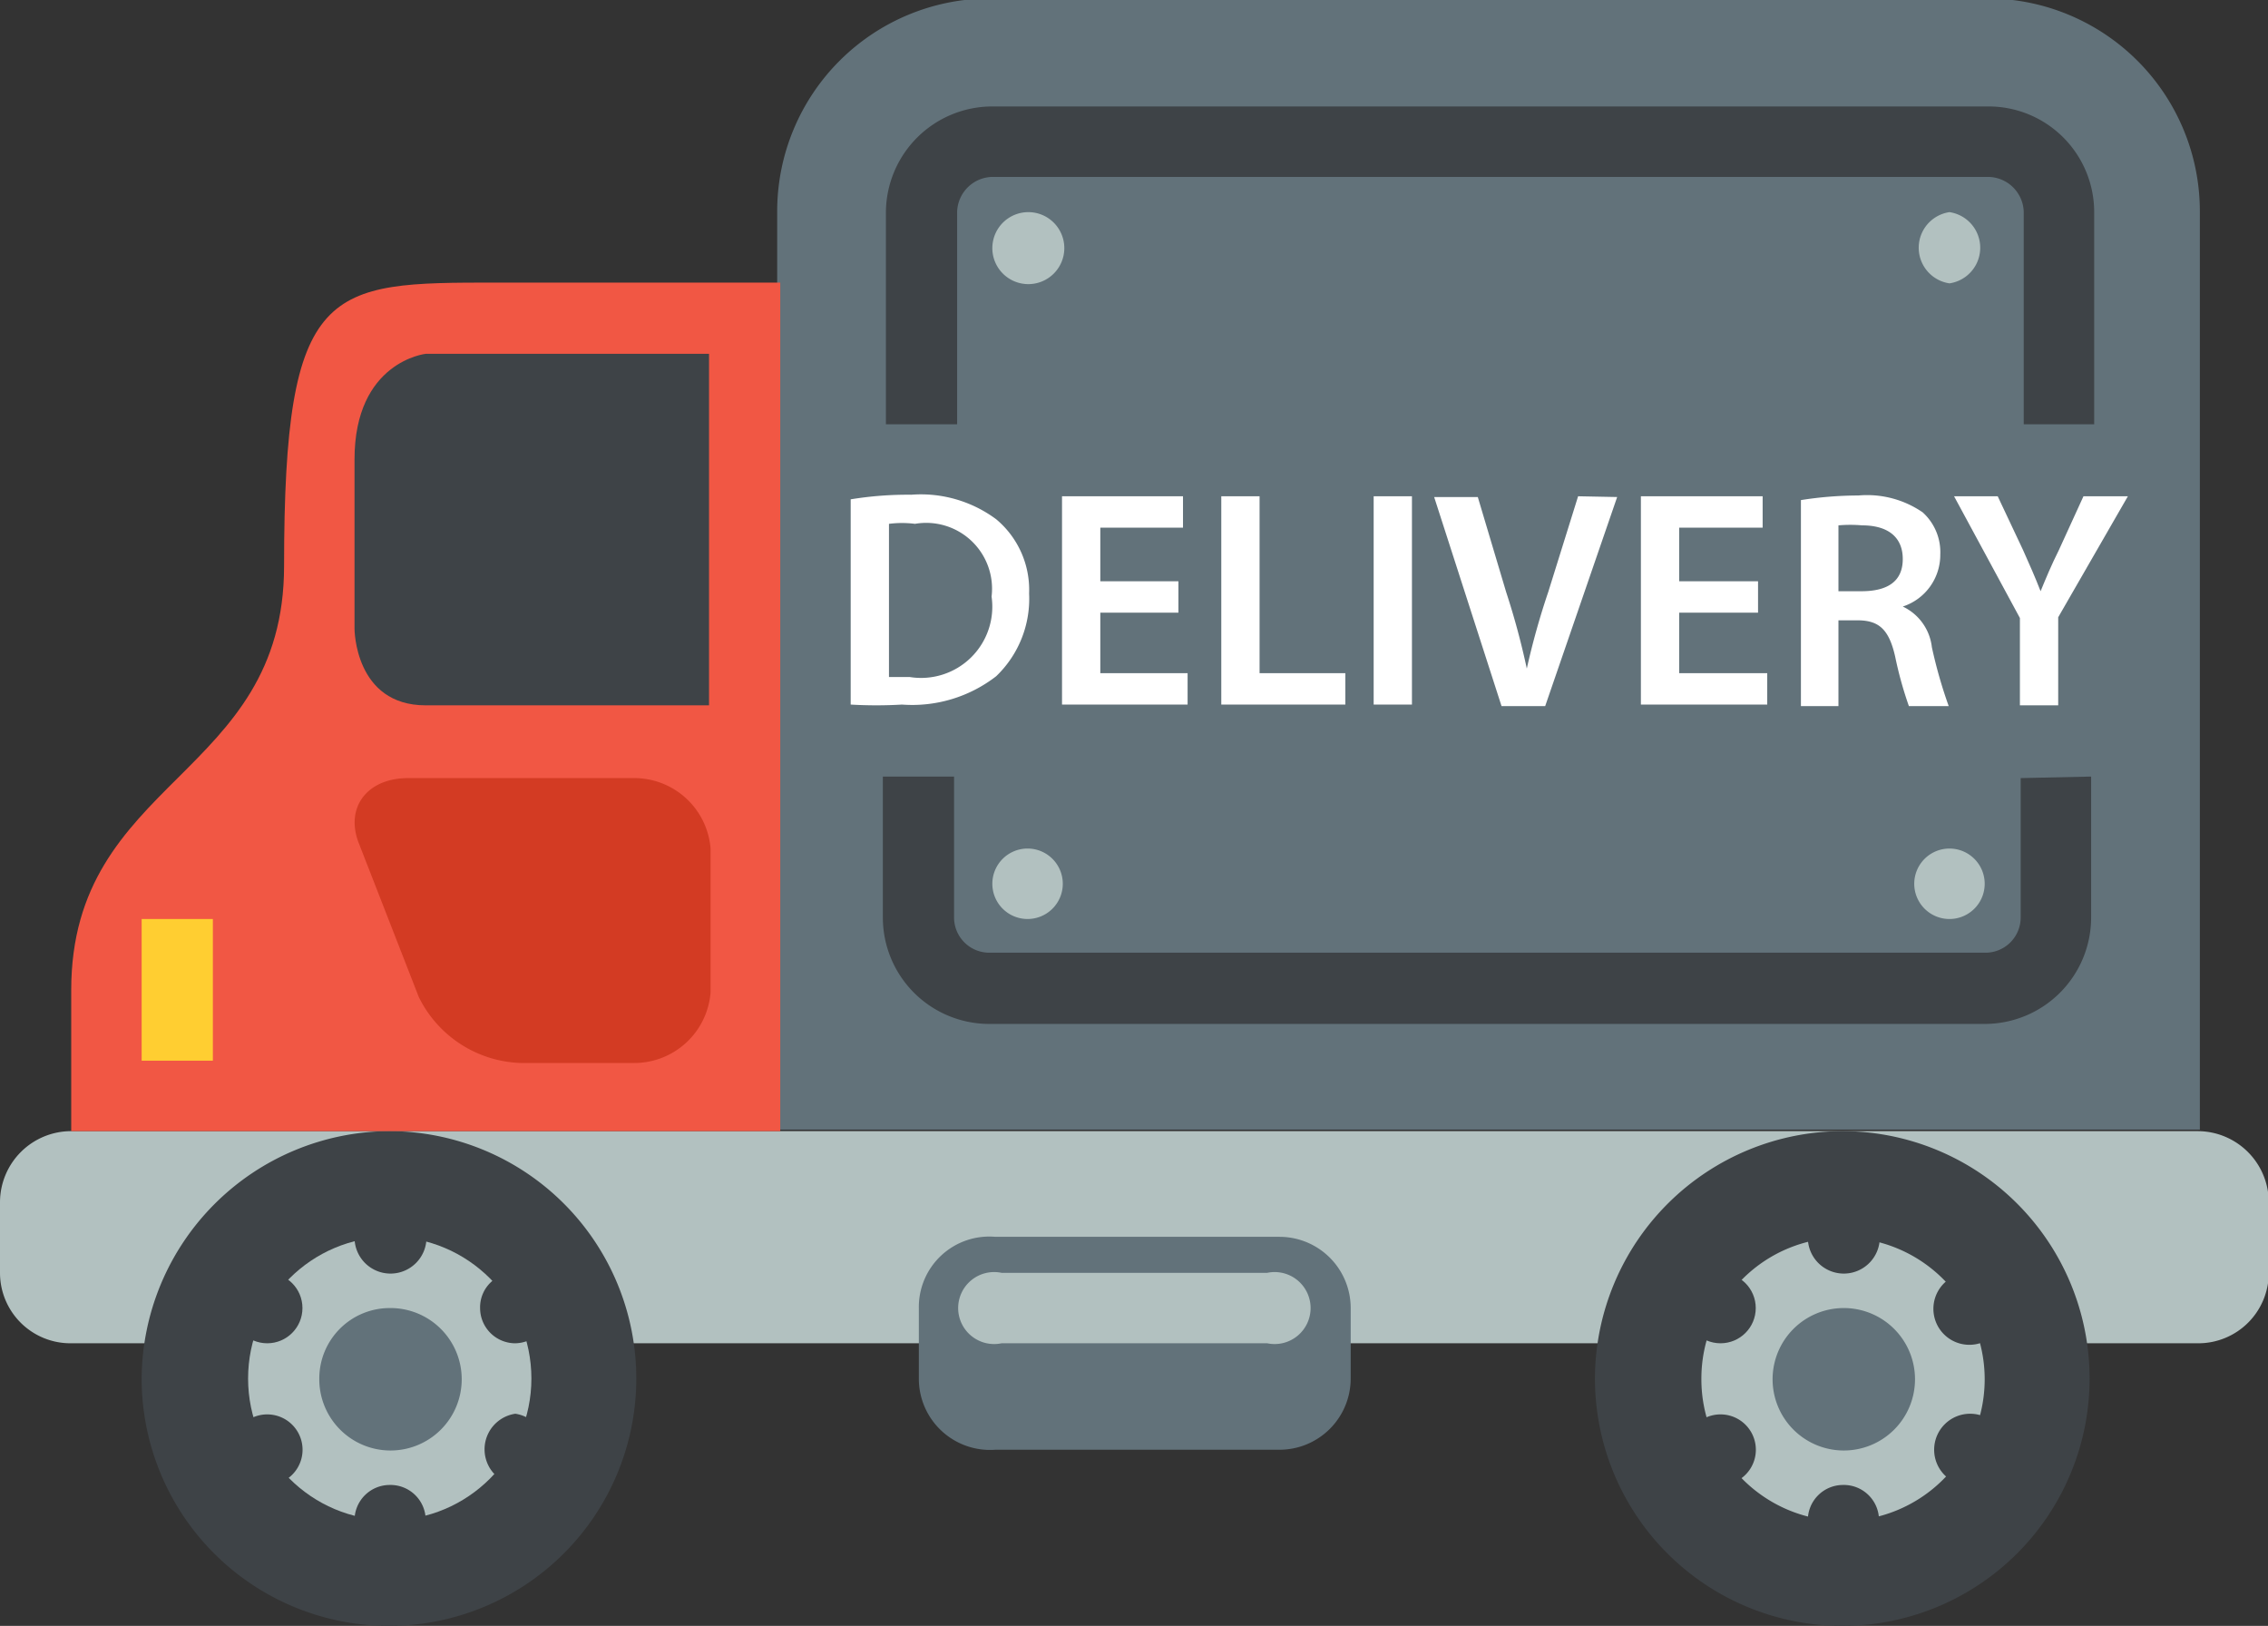 <svg id="Слой_1" data-name="Слой 1" xmlns="http://www.w3.org/2000/svg" viewBox="0 0 29.62 21.23"><rect x="0" y="0" width="29.62" height="21.23" fill="#333333" stroke="none"/><defs><style>.cls-1{fill:#b2c1c0;}.cls-2{fill:#3e4347;}.cls-3{fill:#62727a;}.cls-4{fill:#f15744;}.cls-5{fill:#ffce31;}.cls-6{fill:#d33b23;}.cls-7{fill:#fff;}</style></defs><path class="cls-1" d="M.93,14.77H28.7a.93.93,0,0,1,.93.93v.92a.92.92,0,0,1-.92.92H.92A.92.92,0,0,1,0,16.62v-.92A.93.93,0,0,1,.93,14.77Z"/><path class="cls-2" d="M435.36,403.79a3.23,3.23,0,1,1-3.24,3.23A3.25,3.25,0,0,1,435.36,403.79Z" transform="translate(-430.27 -389.02)"/><ellipse class="cls-1" cx="5.09" cy="18" rx="1.85" ry="1.85"/><path class="cls-2" d="M454.34,403.79A3.23,3.23,0,1,1,451.1,407,3.24,3.24,0,0,1,454.34,403.79Z" transform="translate(-430.27 -389.02)"/><path class="cls-1" d="M454.34,405.18a1.85,1.85,0,1,1-1.85,1.84A1.84,1.84,0,0,1,454.34,405.18Z" transform="translate(-430.27 -389.02)"/><path class="cls-3" d="M456.19,389h-13a2.78,2.78,0,0,0-2.77,2.77v12H459v-12A2.78,2.78,0,0,0,456.19,389Z" transform="translate(-430.27 -389.02)"/><path class="cls-4" d="M436.75,392.71c-2.2,0-2.77,0-2.77,3.7,0,2.77-2.78,2.77-2.78,5.54v1.84h9.26V392.71Z" transform="translate(-430.27 -389.02)"/><rect class="cls-5" x="1.85" y="12" width="0.93" height="1.85"/><path class="cls-6" d="M435.6,399.18c-.54,0-.83.39-.64.86l.78,2a1.54,1.54,0,0,0,1.33.86h1.48a1,1,0,0,0,1-.92V400.1a1,1,0,0,0-1-.92Z" transform="translate(-430.27 -389.02)"/><path class="cls-2" d="M439.53,393.64h-3.7s-.93.1-.93,1.38v2.21s0,1,.93,1h3.7Z" transform="translate(-430.27 -389.02)"/><path d="M454.34,390" transform="translate(-430.27 -389.02)"/><path class="cls-2" d="M435.36,404.71a.47.47,0,1,1-.46.47A.47.47,0,0,1,435.36,404.71Z" transform="translate(-430.27 -389.02)"/><circle class="cls-2" cx="3.49" cy="17.08" r="0.46"/><path class="cls-2" d="M433.53,407.55a.46.46,0,0,1,.46.8.47.47,0,0,1-.63-.17A.46.46,0,0,1,433.53,407.55Z" transform="translate(-430.27 -389.02)"/><path class="cls-2" d="M435.36,408.41a.46.46,0,0,1,.47.46.47.47,0,0,1-.93,0A.46.46,0,0,1,435.36,408.41Z" transform="translate(-430.27 -389.02)"/><path class="cls-2" d="M437,407.48a.47.47,0,0,1,0,.93.47.47,0,0,1,0-.93Z" transform="translate(-430.27 -389.02)"/><path class="cls-2" d="M437,405.64a.46.46,0,0,1,.46.46.47.47,0,0,1-.46.46.46.46,0,0,1-.46-.46A.45.45,0,0,1,437,405.64Z" transform="translate(-430.27 -389.02)"/><path class="cls-3" d="M435.36,406.1a.93.93,0,1,1-.92.92A.92.92,0,0,1,435.36,406.1Z" transform="translate(-430.27 -389.02)"/><path class="cls-2" d="M454.34,404.71a.47.47,0,1,1-.46.47A.47.47,0,0,1,454.34,404.71Z" transform="translate(-430.27 -389.02)"/><circle class="cls-2" cx="22.47" cy="17.08" r="0.46"/><path class="cls-2" d="M452.51,407.55a.46.46,0,0,1,.46.8.47.47,0,0,1-.63-.17A.46.46,0,0,1,452.51,407.55Z" transform="translate(-430.27 -389.02)"/><path class="cls-2" d="M454.34,408.41a.46.46,0,0,1,.47.46.47.47,0,0,1-.93,0A.46.46,0,0,1,454.34,408.41Z" transform="translate(-430.27 -389.02)"/><path class="cls-2" d="M456,407.48a.47.47,0,1,1-.47.47A.47.47,0,0,1,456,407.48Z" transform="translate(-430.27 -389.02)"/><path class="cls-2" d="M456,405.64a.46.46,0,0,1,.46.46.47.47,0,1,1-.46-.46Z" transform="translate(-430.27 -389.02)"/><path class="cls-3" d="M454.34,406.1a.93.93,0,1,1-.92.92A.93.93,0,0,1,454.34,406.1Z" transform="translate(-430.27 -389.02)"/><path class="cls-7" d="M442.15,397.86h-.27v-2a1.35,1.35,0,0,1,.34,0,.86.86,0,0,1,1,.95A.93.93,0,0,1,442.15,397.86Zm1.13-2.06a1.65,1.65,0,0,0-1.11-.32,4.62,4.62,0,0,0-.79.06v2.68a5.7,5.7,0,0,0,.67,0,1.79,1.79,0,0,0,1.23-.37,1.4,1.4,0,0,0,.43-1.08A1.2,1.2,0,0,0,443.28,395.8Z" transform="translate(-430.27 -389.02)"/><polygon class="cls-7" points="15.39 8 14.37 8 14.37 8.79 15.51 8.79 15.51 9.2 13.87 9.2 13.87 6.48 15.45 6.48 15.45 6.89 14.37 6.89 14.37 7.59 15.39 7.59 15.39 8 15.39 8"/><polygon class="cls-7" points="16.45 8.79 16.45 6.48 15.95 6.48 15.95 9.2 17.57 9.2 17.57 8.79 16.45 8.79"/><rect class="cls-7" x="17.94" y="6.48" width="0.5" height="2.72"/><path class="cls-7" d="M450.88,395.5l-.39,1.25a9.7,9.7,0,0,0-.28,1h0a9.77,9.77,0,0,0-.27-1l-.37-1.24H449l.88,2.73h.57l.94-2.73Z" transform="translate(-430.27 -389.02)"/><polygon class="cls-7" points="21.93 8.79 21.93 8 22.96 8 22.96 7.59 21.93 7.59 21.93 6.89 23.02 6.89 23.02 6.48 21.43 6.48 21.43 9.2 23.08 9.2 23.08 8.79 21.93 8.79"/><path class="cls-7" d="M454.58,396.74h-.3v-.86a1.76,1.76,0,0,1,.31,0c.32,0,.53.14.53.44S454.91,396.74,454.58,396.74Zm.92.73a.67.67,0,0,0-.38-.53h0a.71.71,0,0,0,.49-.68.7.7,0,0,0-.23-.55,1.28,1.28,0,0,0-.84-.22,4.83,4.83,0,0,0-.75.06v2.69h.49v-1.12h.25c.28,0,.41.12.49.47a5,5,0,0,0,.18.65h.52A6.18,6.18,0,0,1,455.5,397.47Z" transform="translate(-430.27 -389.02)"/><path class="cls-7" d="M457.48,395.5l-.32.7c-.1.2-.17.37-.24.54h0c-.07-.18-.14-.34-.23-.54l-.33-.7h-.57l.86,1.59v1.14h.5v-1.15l.91-1.58Z" transform="translate(-430.27 -389.02)"/><path class="cls-2" d="M442.77,394.56v-2.77a.47.47,0,0,1,.46-.46h13a.47.47,0,0,1,.47.46v2.77h.92v-2.77a1.38,1.38,0,0,0-1.39-1.38h-13a1.39,1.39,0,0,0-1.39,1.38v2.77Z" transform="translate(-430.27 -389.02)"/><path class="cls-2" d="M456.66,399.18V401a.46.46,0,0,1-.47.46h-13a.46.46,0,0,1-.46-.46v-1.84h-.93V401a1.39,1.39,0,0,0,1.39,1.39h13a1.39,1.39,0,0,0,1.39-1.39v-1.84Z" transform="translate(-430.27 -389.02)"/><path class="cls-1" d="M443.7,391.79a.47.47,0,1,1-.47.46A.47.47,0,0,1,443.7,391.79Z" transform="translate(-430.27 -389.02)"/><path class="cls-1" d="M455.73,391.79a.47.47,0,0,1,0,.93.47.47,0,0,1,0-.93Z" transform="translate(-430.27 -389.02)"/><path class="cls-1" d="M443.7,400.1a.46.46,0,1,1-.47.46A.46.46,0,0,1,443.7,400.1Z" transform="translate(-430.27 -389.02)"/><path class="cls-1" d="M455.73,400.1a.46.46,0,1,1,0,.92.46.46,0,0,1,0-.92Z" transform="translate(-430.27 -389.02)"/><path class="cls-3" d="M13,16.15h3.71a.93.93,0,0,1,.93.93V18a.93.93,0,0,1-.93.93H13A.93.93,0,0,1,12,18v-.92A.92.92,0,0,1,13,16.15Z"/><path class="cls-1" d="M443.35,405.64a.47.47,0,1,0,0,.92h3.47a.47.47,0,1,0,0-.92Z" transform="translate(-430.27 -389.02)"/></svg>